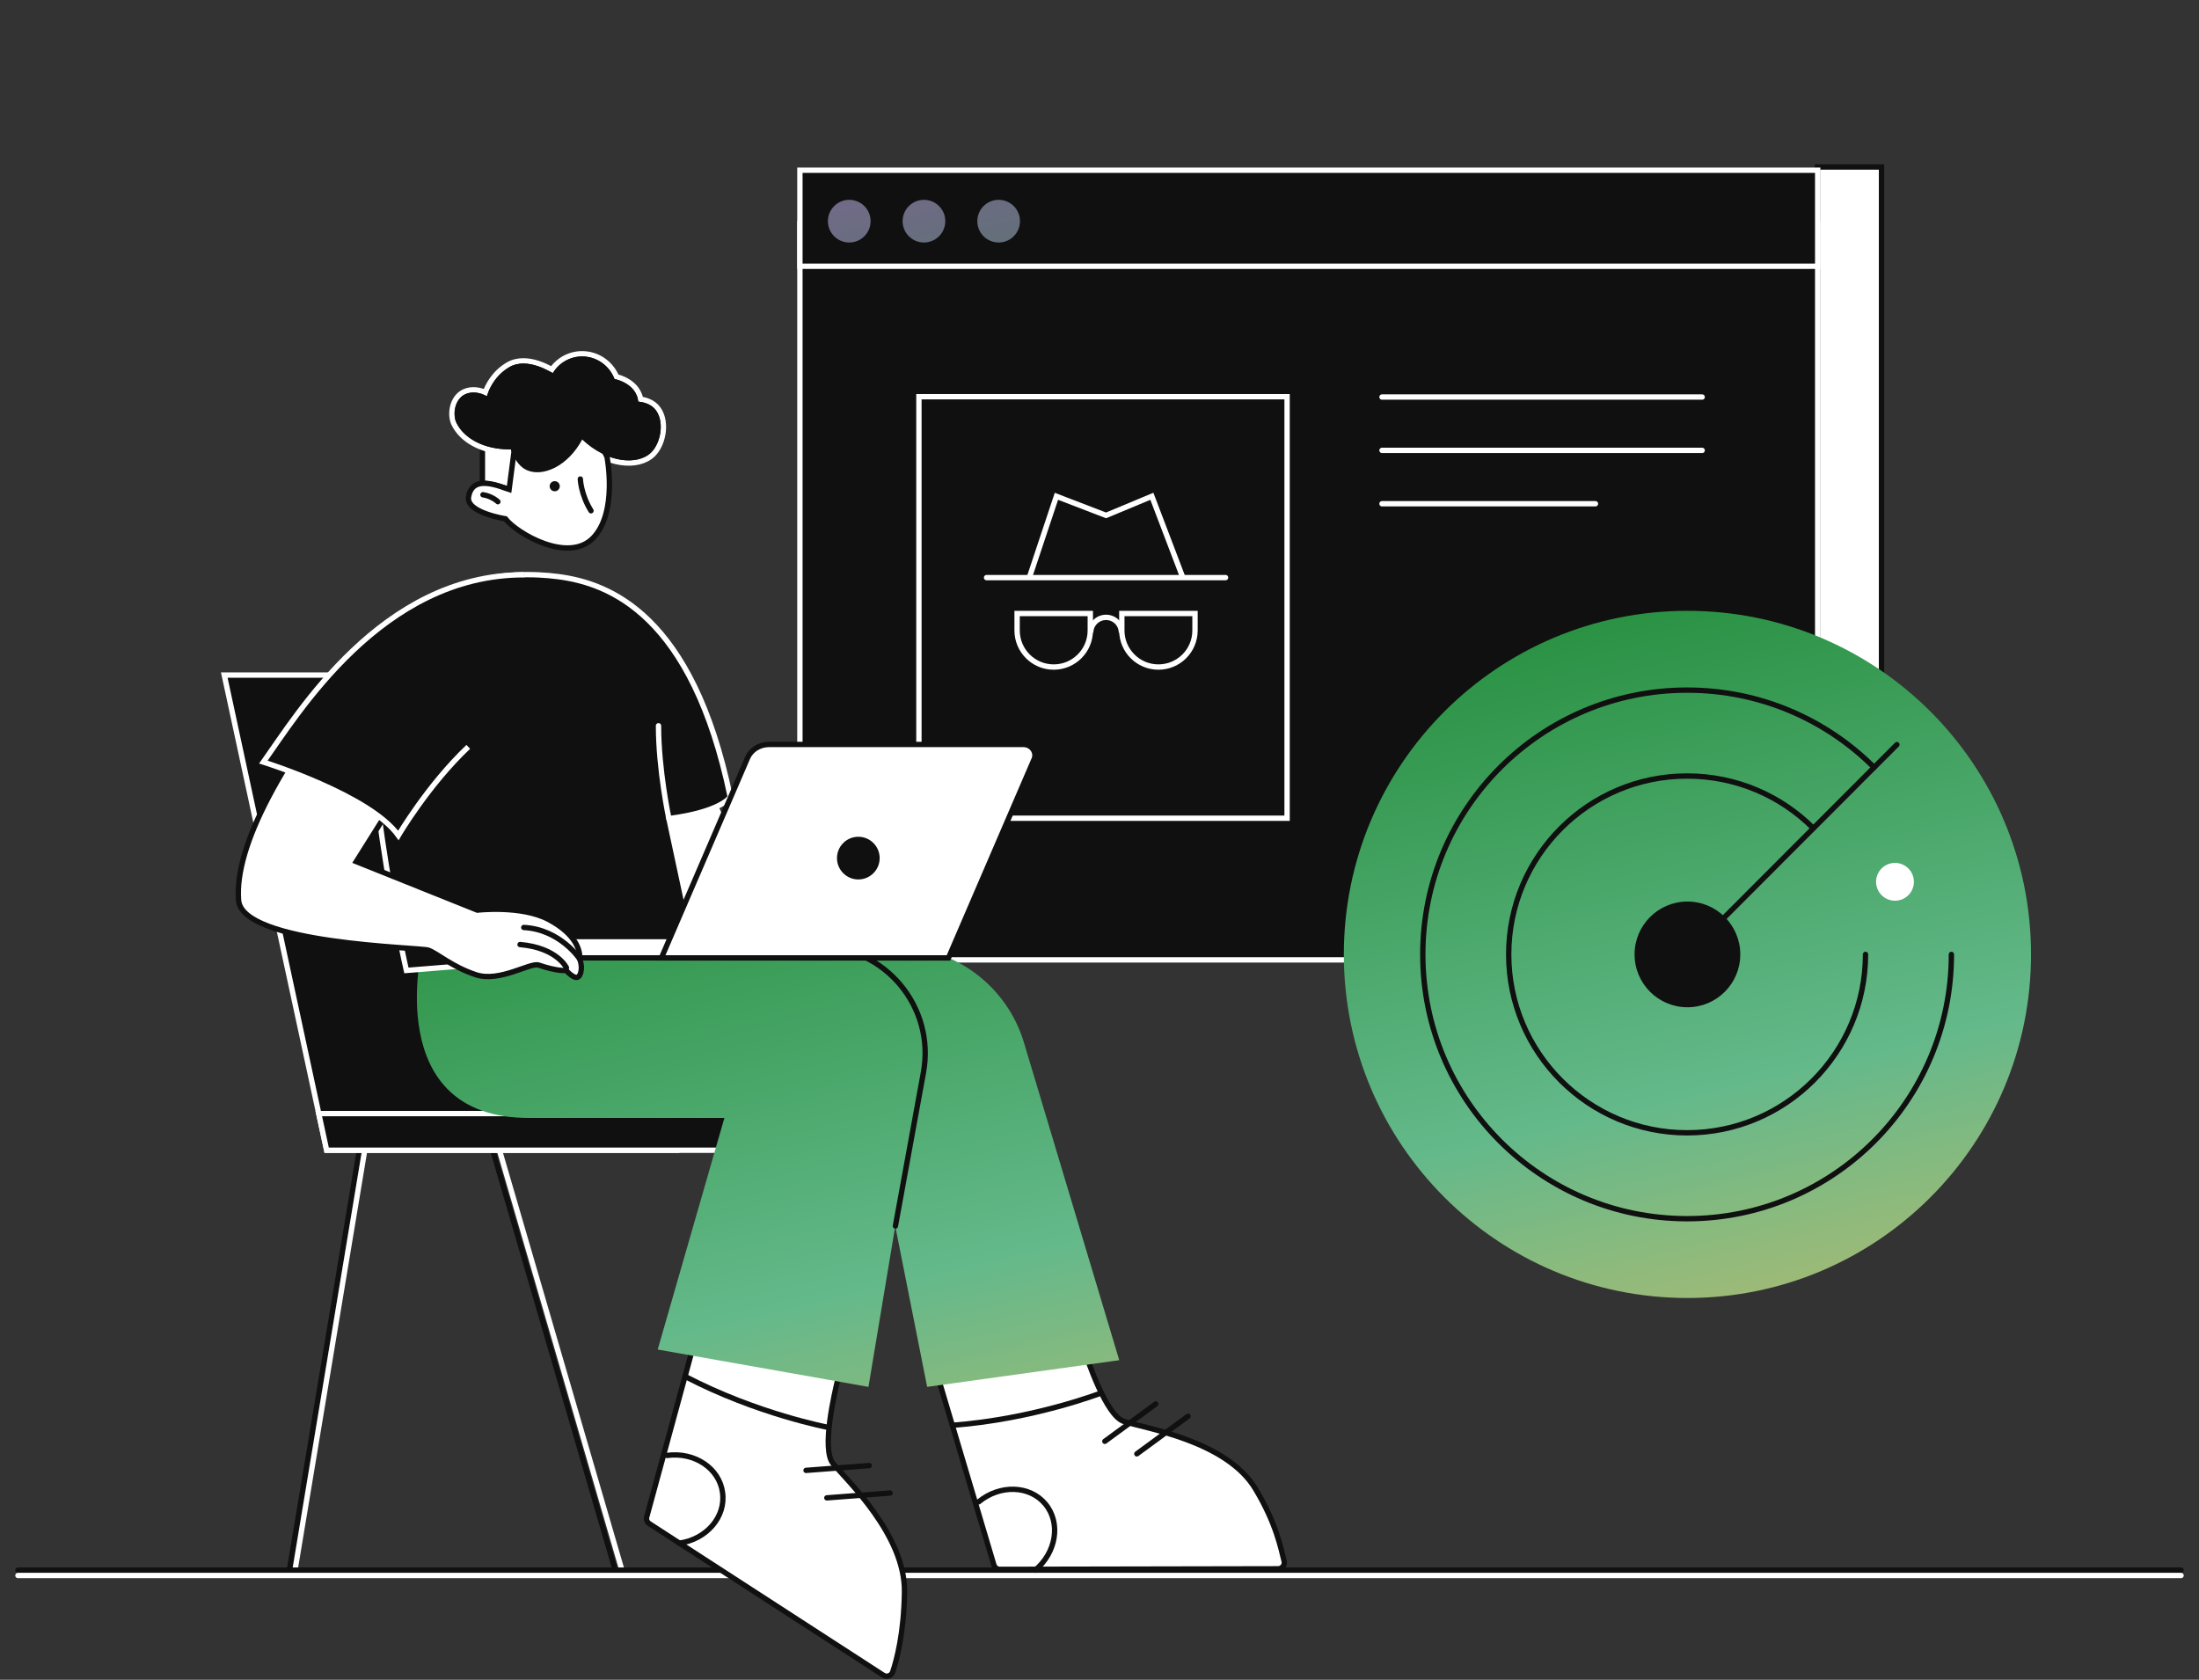 <svg width="288" height="220" viewBox="0 0 288 220" fill="none" xmlns="http://www.w3.org/2000/svg">
<rect x="0" y="0" width="288" height="220" fill="#333333" stroke="none"/>
<path d="M47.284 149.355L37.919 205.541" stroke="#101010" stroke-width="0.7" stroke-miterlimit="10"/>
<path d="M47.982 149.355L38.653 205.541" stroke="white" stroke-width="0.7" stroke-miterlimit="10" stroke-linecap="round"/>
<path d="M64.16 149.355L80.547 205.541" stroke="#101010" stroke-width="0.7" stroke-miterlimit="10"/>
<path d="M65.033 149.355L81.421 205.541" stroke="white" stroke-width="0.7" stroke-miterlimit="10" stroke-linecap="round"/>
<path d="M2.35 205.645H285.651" stroke="#101010" stroke-width="0.7" stroke-miterlimit="10" stroke-linecap="round"/>
<path d="M2.349 206.344H285.65" stroke="white" stroke-width="0.7" stroke-miterlimit="10" stroke-linecap="round"/>
<path d="M109.513 179.544C109.758 179.754 109.863 180.068 109.793 180.383C109.304 182.409 107.557 189.782 109.094 191.669C110.876 193.835 118.598 201.068 118.458 208.545C118.388 213.856 117.445 217.385 116.921 218.958C116.746 219.482 116.152 219.691 115.698 219.412L85.055 199.565C84.74 199.356 84.6 199.006 84.705 198.657L91.239 174.687C91.309 174.373 91.554 174.163 91.868 174.093C93.86 173.674 101.337 172.87 109.513 179.544Z" fill="white" stroke="#101010" stroke-width="0.7" stroke-miterlimit="10" stroke-linecap="round"/>
<path d="M87.361 190.62C90.96 190.131 94.209 192.297 94.629 195.477C95.083 198.657 92.532 201.627 88.933 202.116" stroke="#101010" stroke-width="0.7" stroke-miterlimit="10" stroke-linecap="round"/>
<path d="M108.291 196.176L116.572 195.547" stroke="#101010" stroke-width="0.7" stroke-miterlimit="10" stroke-linecap="round"/>
<path d="M105.565 192.577L113.846 191.948" stroke="#101010" stroke-width="0.7" stroke-miterlimit="10" stroke-linecap="round"/>
<path d="M108.5 186.952C108.5 186.952 99.171 185.205 89.737 180.278" stroke="#101010" stroke-width="0.7" stroke-miterlimit="10" stroke-linecap="round"/>
<path d="M141.135 175.631C141.449 175.666 141.729 175.91 141.799 176.19C142.428 178.181 144.874 185.344 147.145 186.148C149.8 187.056 160.632 188.629 164.44 195.023C167.166 199.565 167.76 202.815 168.179 204.457C168.319 204.981 167.9 205.47 167.376 205.47L130.932 205.54C130.583 205.54 130.268 205.296 130.163 204.946L123.07 181.116C122.966 180.802 123.07 180.488 123.28 180.278C124.783 178.88 130.688 174.268 141.135 175.631Z" fill="white" stroke="#101010" stroke-width="0.7" stroke-miterlimit="10" stroke-linecap="round"/>
<path d="M128.172 196.7C130.967 194.394 134.881 194.534 136.907 196.98C138.969 199.461 138.34 203.339 135.579 205.645" stroke="#101010" stroke-width="0.7" stroke-miterlimit="10" stroke-linecap="round"/>
<path d="M148.892 190.411L155.6 185.484" stroke="#101010" stroke-width="0.7" stroke-miterlimit="10" stroke-linecap="round"/>
<path d="M144.699 188.769L151.372 183.877" stroke="#101010" stroke-width="0.7" stroke-miterlimit="10" stroke-linecap="round"/>
<path d="M144.21 182.444C144.21 182.444 135.37 185.869 124.748 186.672" stroke="#101010" stroke-width="0.7" stroke-miterlimit="10" stroke-linecap="round"/>
<path d="M88.556 150.65H42.783L29.373 88.419H73.632L88.556 150.65Z" fill="#101010" stroke="white" stroke-width="0.7"/>
<path d="M42.783 150.65L41.747 145.85H97.005V150.65H42.783Z" fill="#101010" stroke="white" stroke-width="0.7"/>
<path d="M246.42 21.873H238.034V126.696H246.42V21.873Z" fill="white" stroke="#101010" stroke-width="0.7" stroke-miterlimit="10"/>
<path d="M104.762 125.717V29.282H238.062V125.717H104.762Z" fill="#101010" stroke="white" stroke-width="0.7"/>
<path d="M104.762 34.871V22.293H238.062V34.871H104.762Z" fill="#101010" stroke="white" stroke-width="0.7"/>
<path d="M102.35 111.514L98.297 114.659L93.615 104.561L83.622 108.125L92.707 131.396C92.707 131.396 114.964 117.175 117.165 108.824C119.367 100.473 102.35 111.514 102.35 111.514Z" fill="white"/>
<path fill-rule="evenodd" clip-rule="evenodd" d="M114.021 28.967C114.021 30.511 112.769 31.762 111.225 31.762C109.682 31.762 108.43 30.511 108.43 28.967C108.43 27.423 109.682 26.171 111.225 26.171C112.769 26.171 114.021 27.423 114.021 28.967ZM123.804 28.967C123.804 30.511 122.552 31.762 121.009 31.762C119.465 31.762 118.213 30.511 118.213 28.967C118.213 27.423 119.465 26.171 121.009 26.171C122.552 26.171 123.804 27.423 123.804 28.967ZM130.792 31.762C132.336 31.762 133.588 30.511 133.588 28.967C133.588 27.423 132.336 26.171 130.792 26.171C129.249 26.171 127.997 27.423 127.997 28.967C127.997 30.511 129.249 31.762 130.792 31.762ZM69.296 146.42H82.573H94.873L86.138 176.749L113.741 181.641L117.25 160.586L121.428 181.641L146.585 178.147L134.111 136.567C131.875 129.09 124.992 123.988 117.2 123.988H106.403H68.597H55.32V123.953C55.32 123.953 49.799 146.42 69.296 146.42ZM266 125C266 149.853 245.853 170 221 170C196.147 170 176 149.853 176 125C176 100.147 196.147 80 221 80C245.853 80 266 100.147 266 125Z" fill="url(#paint0_linear)"/>
<path d="M117.27 160.572L120.939 140.481C122.511 131.885 115.907 123.953 107.172 123.988L91.204 124.023" stroke="#101010" stroke-width="0.7" stroke-miterlimit="10" stroke-linecap="round"/>
<path d="M95.642 104.386C95.642 104.386 94.524 106.308 87.606 107.216L91.204 124.023L53.224 127.098C53.224 127.098 45.956 95.127 49.939 86.776C55.355 75.385 66.501 74.651 73.14 75.525C79.744 76.398 90.68 80.417 95.642 104.386Z" fill="#101010" stroke="white" stroke-width="0.7" stroke-miterlimit="10"/>
<path d="M87.605 107.217C87.605 107.217 86.243 100.857 86.243 95.057" stroke="white" stroke-width="0.7" stroke-miterlimit="10" stroke-linecap="round"/>
<path d="M168.219 52.307V106.815H120.699V52.307H168.219ZM168.917 51.608H120V107.514H168.917V51.608Z" fill="white"/>
<path d="M146.924 82.571V80.35H156.509L156.509 82.571C156.509 85.219 154.364 87.364 151.717 87.364C149.07 87.364 146.924 85.219 146.924 82.571ZM133.209 82.571V80.35H142.795V82.571C142.795 85.219 140.649 87.364 138.002 87.364C135.355 87.364 133.209 85.219 133.209 82.571Z" stroke="white" stroke-width="0.7"/>
<path d="M146.873 82.872C146.873 81.759 145.971 80.857 144.859 80.857C143.747 80.857 142.845 81.759 142.845 82.872" stroke="white" stroke-width="0.7"/>
<line x1="129.209" y1="75.65" x2="160.509" y2="75.65" stroke="white" stroke-width="0.7" stroke-linecap="round"/>
<path d="M134.859 75.5L138.359 65L144.859 67.5L150.859 65L154.859 75.5" stroke="white" stroke-width="0.7"/>
<path d="M98.297 114.659C98.297 114.659 97.494 115.917 97.424 117.874L98.297 114.659Z" fill="white"/>
<path d="M98.297 114.659C98.297 114.659 97.494 115.917 97.424 117.874" stroke="#101010" stroke-width="0.7" stroke-miterlimit="10" stroke-linecap="round"/>
<path d="M123.979 122.661H68.073V125.456H123.979V122.661Z" fill="white" stroke="#101010" stroke-width="0.7" stroke-miterlimit="10"/>
<path d="M124.223 125.456H86.627L97.913 99.25C98.367 98.202 99.485 97.503 100.708 97.503H134.042C135.09 97.503 135.824 98.516 135.439 99.425L124.223 125.456Z" fill="white" stroke="#101010" stroke-width="0.7" stroke-miterlimit="10"/>
<path d="M63.182 63.33V58.229L67.864 58.369L68.213 59.906L66.641 64.099C66.641 64.099 64.335 63.226 63.182 63.33Z" fill="white" stroke="#101010" stroke-width="0.7" stroke-miterlimit="10" stroke-linecap="round"/>
<path d="M85.937 53.236L85.937 53.236L85.931 53.23C85.7 52.998 85.078 52.454 83.898 52.286C83.855 52.035 83.79 51.811 83.697 51.62C83.321 50.721 82.602 50.158 81.962 49.815C81.467 49.549 81.001 49.405 80.735 49.336C80.022 47.663 78.451 46.496 76.628 46.35C74.927 46.208 73.262 46.998 72.286 48.406C72.179 48.347 72.046 48.275 71.892 48.197C71.521 48.008 71.024 47.778 70.457 47.593C69.335 47.228 67.871 47.021 66.573 47.757L66.573 47.757L66.571 47.758C64.674 48.851 63.853 50.588 63.563 51.403C62.49 50.919 61.307 50.929 60.437 51.509L60.437 51.509L60.429 51.514C59.741 52 59.381 52.748 59.248 53.475C59.114 54.197 59.195 54.945 59.44 55.476L59.44 55.476L59.441 55.479C60.437 57.581 63.041 59.17 66.669 59.208C66.963 60.029 67.602 61.338 68.875 61.903L68.876 61.904C70.031 62.413 71.481 62.259 72.859 61.55C74.142 60.889 75.388 59.736 76.339 58.121C77.941 59.53 79.689 60.319 81.281 60.562C82.974 60.822 84.53 60.468 85.507 59.53L85.509 59.528C86.244 58.812 86.733 57.654 86.857 56.493C86.982 55.333 86.749 54.087 85.937 53.236Z" fill="#101010" stroke="white" stroke-width="0.7" stroke-miterlimit="10"/>
<path d="M79.499 59.836C79.499 59.836 80.931 67.104 77.682 70.458C74.433 73.813 67.724 69.899 66.186 67.943C66.186 67.943 61.015 67.139 61.365 65.078C61.714 63.016 63.426 62.911 66.151 63.925C66.676 64.099 66.676 64.099 66.676 64.099L67.34 59.033C67.305 59.068 76.354 52.673 79.499 59.836Z" fill="white" stroke="#101010" stroke-width="0.7" stroke-miterlimit="10" stroke-linecap="round"/>
<path d="M76.005 62.737C76.005 62.737 76.075 64.763 77.403 66.895" stroke="#101010" stroke-width="0.7" stroke-miterlimit="10" stroke-linecap="round"/>
<path d="M72.651 64.344C73.017 64.344 73.315 64.047 73.315 63.68C73.315 63.313 73.017 63.016 72.651 63.016C72.284 63.016 71.987 63.313 71.987 63.68C71.987 64.047 72.284 64.344 72.651 64.344Z" fill="#101010"/>
<path d="M72.79 63.645C72.79 63.645 72.72 63.61 72.616 63.575C72.511 63.54 72.441 63.505 72.441 63.505C72.441 63.505 72.511 63.54 72.616 63.575C72.72 63.61 72.79 63.645 72.79 63.645Z" fill="#101010"/>
<path d="M65.208 65.707C65.208 65.707 64.439 64.973 63.252 64.798" stroke="#101010" stroke-width="0.7" stroke-miterlimit="10" stroke-linecap="round"/>
<path d="M72.406 48.865C73.28 47.398 74.922 46.559 76.599 46.699C78.346 46.839 79.849 47.992 80.478 49.634C80.792 49.704 82.714 50.158 83.378 51.765C83.483 51.975 83.552 52.254 83.587 52.604C84.845 52.709 85.474 53.268 85.684 53.477C87.116 54.98 86.592 57.985 85.264 59.277C83.517 60.955 79.534 60.675 76.25 57.565C74.363 61.094 71.079 62.492 69.017 61.584C67.759 61.025 67.165 59.627 66.921 58.858C63.252 58.893 60.701 57.321 59.758 55.329C59.338 54.421 59.443 52.639 60.631 51.8C61.47 51.241 62.693 51.276 63.776 51.905C63.811 51.73 64.44 49.389 66.746 48.061C69.087 46.734 72.127 48.76 72.406 48.865Z" fill="#101010"/>
<path d="M57.836 95.057L46.654 112.842L62.518 119.201C62.518 119.201 68.283 118.537 71.847 120.424C75.411 122.311 76.04 124.512 75.9 125.56C75.9 125.56 76.424 126.714 75.935 127.692C75.481 128.67 74.153 127.098 74.153 127.098C74.153 127.098 73.14 127.273 70.554 126.399C69.436 126.015 65.453 128.705 62.308 127.657C59.163 126.609 57.277 124.862 56.089 124.442C54.901 124.058 31.7 123.674 31.246 117.908C30.686 110.78 36.836 99.564 47.493 86.322" fill="white"/>
<path d="M57.836 95.057L46.654 112.842L62.518 119.201C62.518 119.201 68.283 118.537 71.847 120.424C75.411 122.311 76.04 124.512 75.9 125.56C75.9 125.56 76.424 126.714 75.935 127.692C75.481 128.67 74.153 127.098 74.153 127.098C74.153 127.098 73.14 127.273 70.554 126.399C69.436 126.015 65.453 128.705 62.308 127.657C59.163 126.609 57.277 124.862 56.089 124.442C54.901 124.058 31.7 123.674 31.246 117.908C30.686 110.78 36.836 99.564 47.493 86.322" stroke="#101010" stroke-width="0.7" stroke-miterlimit="10"/>
<path d="M75.9 125.56C75.9 125.56 73.35 121.717 68.598 121.472" stroke="#101010" stroke-width="0.7" stroke-miterlimit="10" stroke-linecap="round"/>
<path d="M74.188 126.748C74.188 126.748 72.965 124.128 68.108 123.708L74.188 126.748Z" fill="white"/>
<path d="M74.188 126.748C74.188 126.748 72.965 124.128 68.108 123.708" stroke="#101010" stroke-width="0.7" stroke-miterlimit="10" stroke-linecap="round"/>
<path d="M68.597 75.28C49.974 75.28 38.968 93.519 34.495 99.809C34.495 99.809 48.402 104.141 52.175 109.418C52.175 109.418 56.019 102.849 61.33 97.817" fill="#101010"/>
<path d="M68.597 75.28C49.974 75.28 38.968 93.519 34.495 99.809C34.495 99.809 48.402 104.141 52.175 109.418C52.175 109.418 56.019 102.849 61.33 97.817" stroke="white" stroke-width="0.7" stroke-miterlimit="10"/>
<path d="M112.413 115.183C113.957 115.183 115.209 113.931 115.209 112.388C115.209 110.844 113.957 109.592 112.413 109.592C110.87 109.592 109.618 110.844 109.618 112.388C109.618 113.931 110.87 115.183 112.413 115.183Z" fill="#101010"/>
<path d="M181 52H222.929" stroke="white" stroke-width="0.7" stroke-miterlimit="10" stroke-linecap="round"/>
<path d="M181 58.988H222.929" stroke="white" stroke-width="0.7" stroke-miterlimit="10" stroke-linecap="round"/>
<path d="M181 65.977H208.953" stroke="white" stroke-width="0.7" stroke-miterlimit="10" stroke-linecap="round"/>
<path d="M245.448 100.51C239.174 94.236 230.52 90.385 220.957 90.385C201.832 90.385 186.342 105.875 186.342 125C186.342 144.125 201.832 159.616 220.957 159.616C240.082 159.616 255.573 144.125 255.573 125" stroke="#101010" stroke-width="0.7" stroke-miterlimit="10" stroke-linecap="round"/>
<path d="M237.486 108.471C233.246 104.231 227.404 101.635 220.957 101.635C208.063 101.635 197.592 112.106 197.592 125C197.592 137.894 208.063 148.366 220.957 148.366C233.851 148.366 244.323 137.894 244.323 125" stroke="#101010" stroke-width="0.7" stroke-miterlimit="10" stroke-linecap="round"/>
<path d="M221 131.923C224.824 131.923 227.923 128.824 227.923 125C227.923 121.177 224.824 118.077 221 118.077C217.177 118.077 214.077 121.177 214.077 125C214.077 128.824 217.177 131.923 221 131.923Z" fill="#101010"/>
<path d="M221 125L248.433 97.524" stroke="#101010" stroke-width="0.7" stroke-miterlimit="10" stroke-linecap="round"/>
<path d="M248.183 117.968C249.551 117.968 250.66 116.859 250.66 115.491C250.66 114.124 249.551 113.015 248.183 113.015C246.815 113.015 245.707 114.124 245.707 115.491C245.707 116.859 246.815 117.968 248.183 117.968Z" fill="white"/>
<defs>
<linearGradient id="paint0_linear" x1="-61.899" y1="-37.012" x2="33.93" y2="370.68" gradientUnits="userSpaceOnUse">
<stop offset="0.159" stop-color="#A259B9"/>
<stop offset="0.385" stop-color="#1C8832"/>
<stop offset="0.574" stop-color="#64B98A"/>
<stop offset="0.752" stop-color="#FFBC58"/>
</linearGradient>
</defs>
</svg>
